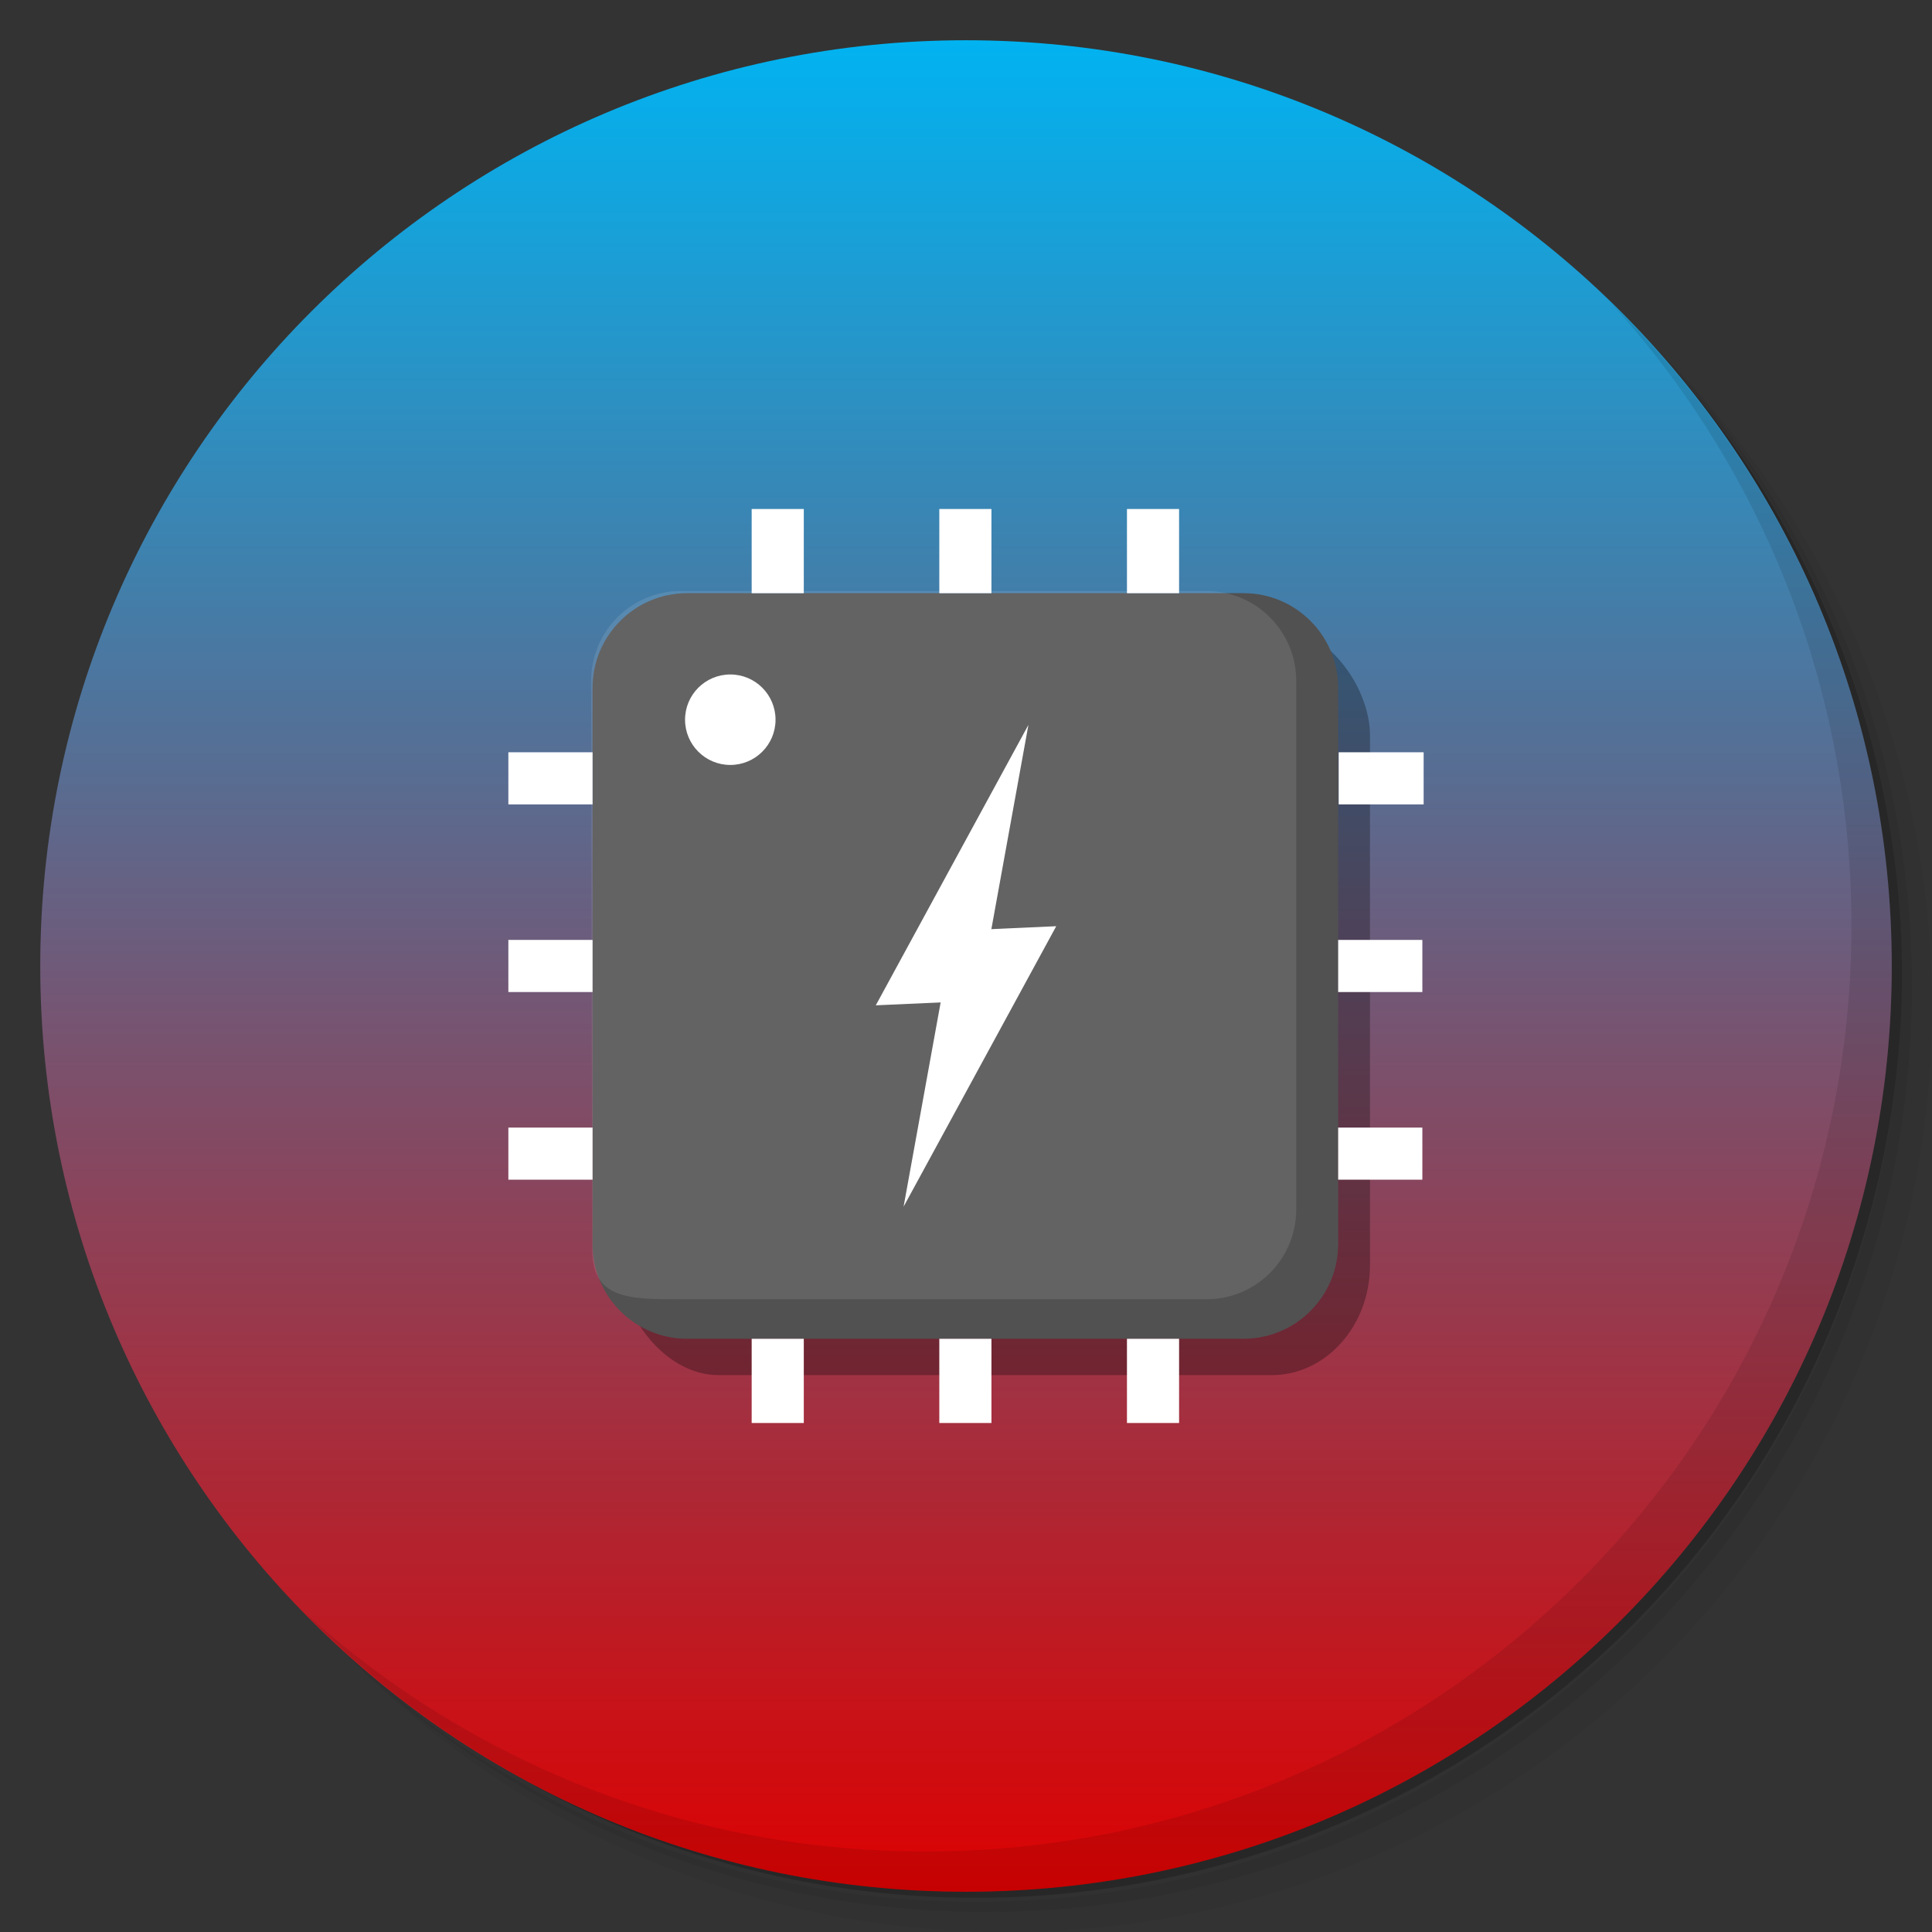 <?xml version="1.0" encoding="UTF-8" standalone="no"?>
<svg
   viewBox="0 0 48 48"
   version="1.1"
   id="svg45"
   sodipodi:docname="mod_cpu_governor_when_having_fullscreen_app_enabled.svg"
   inkscape:version="1.2 (dc2aedaf03, 2022-05-15)"
   xmlns:inkscape="http://www.inkscape.org/namespaces/inkscape"
   xmlns:sodipodi="http://sodipodi.sourceforge.net/DTD/sodipodi-0.dtd"
   xmlns="http://www.w3.org/2000/svg"
   xmlns:svg="http://www.w3.org/2000/svg"
   xmlns:rdf="http://www.w3.org/1999/02/22-rdf-syntax-ns#"
   xmlns:cc="http://creativecommons.org/ns#"
   xmlns:dc="http://purl.org/dc/elements/1.1/">
  <rect x="0" y="0" width="48" height="48" fill="#333333" stroke="none"/>
  <sodipodi:namedview
     pagecolor="#ffffff"
     bordercolor="#666666"
     borderopacity="1"
     objecttolerance="10"
     gridtolerance="10"
     guidetolerance="10"
     inkscape:pageopacity="0"
     inkscape:pageshadow="2"
     inkscape:window-width="1916"
     inkscape:window-height="1024"
     id="namedview47"
     showgrid="false"
     inkscape:zoom="5.6568543"
     inkscape:cx="56.568542"
     inkscape:cy="15.821514"
     inkscape:window-x="0"
     inkscape:window-y="1"
     inkscape:window-maximized="0"
     inkscape:current-layer="g19"
     inkscape:showpageshadow="2"
     inkscape:pagecheckerboard="0"
     inkscape:deskcolor="#d1d1d1" />
  <defs
     id="defs7">
    <linearGradient
       id="linearGradient3764"
       x1="1"
       x2="47"
       gradientUnits="userSpaceOnUse"
       gradientTransform="matrix(0,-1,1,0,-1.5e-6,48)">
      <stop
         style="stop-color:#dd0101;stop-opacity:1;"
         id="stop2"
         offset="0" />
      <stop
         offset="1"
         style="stop-color:#01b3f1;stop-opacity:1"
         id="stop4" />
    </linearGradient>
  </defs>
  <g
     id="g15">
    <path
       d="m 36.31 5 c 5.859 4.062 9.688 10.831 9.688 18.5 c 0 12.426 -10.07 22.5 -22.5 22.5 c -7.669 0 -14.438 -3.828 -18.5 -9.688 c 1.037 1.822 2.306 3.499 3.781 4.969 c 4.085 3.712 9.514 5.969 15.469 5.969 c 12.703 0 23 -10.298 23 -23 c 0 -5.954 -2.256 -11.384 -5.969 -15.469 c -1.469 -1.475 -3.147 -2.744 -4.969 -3.781 z m 4.969 3.781 c 3.854 4.113 6.219 9.637 6.219 15.719 c 0 12.703 -10.297 23 -23 23 c -6.081 0 -11.606 -2.364 -15.719 -6.219 c 4.16 4.144 9.883 6.719 16.219 6.719 c 12.703 0 23 -10.298 23 -23 c 0 -6.335 -2.575 -12.06 -6.719 -16.219 z"
       style="opacity:0.05"
       id="path9" />
    <path
       d="m 41.28 8.781 c 3.712 4.085 5.969 9.514 5.969 15.469 c 0 12.703 -10.297 23 -23 23 c -5.954 0 -11.384 -2.256 -15.469 -5.969 c 4.113 3.854 9.637 6.219 15.719 6.219 c 12.703 0 23 -10.298 23 -23 c 0 -6.081 -2.364 -11.606 -6.219 -15.719 z"
       style="opacity:0.1"
       id="path11" />
    <path
       d="m 31.25 2.375 c 8.615 3.154 14.75 11.417 14.75 21.13 c 0 12.426 -10.07 22.5 -22.5 22.5 c -9.708 0 -17.971 -6.135 -21.12 -14.75 a 23 23 0 0 0 44.875 -7 a 23 23 0 0 0 -16 -21.875 z"
       style="opacity:0.2"
       id="path13" />
  </g>
  <g
     id="g19">
    <path
       d="m 24 1 c 12.703 0 23 10.297 23 23 c 0 12.703 -10.297 23 -23 23 -12.703 0 -23 -10.297 -23 -23 0 -12.703 10.297 -23 23 -23 z"
       style="fill:url(#linearGradient3764);fill-opacity:1"
       id="path17" />
  </g>
  <g
     id="g43">
    <path
       d="m 40.03 7.531 c 3.712 4.084 5.969 9.514 5.969 15.469 0 12.703 -10.297 23 -23 23 c -5.954 0 -11.384 -2.256 -15.469 -5.969 4.178 4.291 10.01 6.969 16.469 6.969 c 12.703 0 23 -10.298 23 -23 0 -6.462 -2.677 -12.291 -6.969 -16.469 z"
       style="opacity:0.1"
       id="path41" />
  </g>
  <g
     id="g4577"
     transform="translate(0.102,-0.036)">
    <g
       id="g4592"
       transform="translate(1.952,1.932)">
      <rect
         style="opacity:1;fill:#000000;fill-opacity:0.287;stroke:none;stroke-width:1.757;stroke-miterlimit:4;stroke-dasharray:none;stroke-dashoffset:0;stroke-opacity:1"
         id="rect4594"
         width="18.624"
         height="18.624"
         x="13.359"
         y="13.645"
         ry="2.733"
         rx="2.445" />
      <path
         d="m 28.841,31.366 h -13.822 c -1.299,0 -2.351,-1.053 -2.351,-2.351 V 15.192 c 0,-1.299 1.053,-2.351 2.351,-2.351 h 13.822 c 1.299,0 2.351,1.053 2.351,2.351 v 13.822 c 0,1.298 -1.053,2.351 -2.351,2.351"
         style="fill:#515151;fill-opacity:1;fill-rule:nonzero;stroke:none;stroke-width:0.015"
         id="path18"
         inkscape:connector-curvature="0" />
      <path
         d="m 17.916,10.75 h -1.295 v 2.092 h 1.295 v -2.092"
         style="fill:#ffffff;fill-opacity:1;fill-rule:nonzero;stroke:none;stroke-width:0.015"
         id="path20"
         inkscape:connector-curvature="0" />
      <path
         d="m 22.578,10.75 h -1.295 v 2.092 h 1.295 v -2.092"
         style="fill:#ffffff;fill-opacity:1;fill-rule:nonzero;stroke:none;stroke-width:0.015"
         id="path22"
         inkscape:connector-curvature="0" />
      <path
         d="m 27.24,10.75 h -1.295 v 2.092 h 1.295 v -2.092"
         style="fill:#ffffff;fill-opacity:1;fill-rule:nonzero;stroke:none;stroke-width:0.015"
         id="path24"
         inkscape:connector-curvature="0" />
      <path
         d="m 17.916,31.366 h -1.295 v 2.092 h 1.295 v -2.092"
         style="fill:#ffffff;fill-opacity:1;fill-rule:nonzero;stroke:none;stroke-width:0.015"
         id="path26"
         inkscape:connector-curvature="0" />
      <path
         d="m 22.578,31.366 h -1.295 v 2.092 h 1.295 v -2.092"
         style="fill:#ffffff;fill-opacity:1;fill-rule:nonzero;stroke:none;stroke-width:0.015"
         id="path28"
         inkscape:connector-curvature="0" />
      <path
         d="m 27.24,31.366 h -1.295 v 2.092 h 1.295 v -2.092"
         style="fill:#ffffff;fill-opacity:1;fill-rule:nonzero;stroke:none;stroke-width:0.015"
         id="path30"
         inkscape:connector-curvature="0" />
      <path
         d="m 33.316,18.089 v -1.295 h -2.111 v 1.295 h 2.111"
         style="fill:#ffffff;fill-opacity:1;fill-rule:nonzero;stroke:none;stroke-width:0.015"
         id="path32"
         inkscape:connector-curvature="0" />
      <path
         d="m 33.284,22.751 v -1.295 h -2.092 v 1.295 h 2.092"
         style="fill:#ffffff;fill-opacity:1;fill-rule:nonzero;stroke:none;stroke-width:0.015"
         id="path34"
         inkscape:connector-curvature="0" />
      <path
         d="m 33.284,27.413 v -1.295 h -2.092 v 1.295 h 2.092"
         style="fill:#ffffff;fill-opacity:1;fill-rule:nonzero;stroke:none;stroke-width:0.015"
         id="path36"
         inkscape:connector-curvature="0" />
      <path
         d="m 12.668,18.089 v -1.295 h -2.092 v 1.295 h 2.092"
         style="fill:#ffffff;fill-opacity:1;fill-rule:nonzero;stroke:none;stroke-width:0.015"
         id="path38"
         inkscape:connector-curvature="0" />
      <path
         d="m 12.668,22.751 v -1.295 h -2.092 v 1.295 h 2.092"
         style="fill:#ffffff;fill-opacity:1;fill-rule:nonzero;stroke:none;stroke-width:0.015"
         id="path40"
         inkscape:connector-curvature="0" />
      <path
         d="m 12.668,27.413 v -1.295 h -2.092 v 1.295 h 2.092"
         style="fill:#ffffff;fill-opacity:1;fill-rule:nonzero;stroke:none;stroke-width:0.015"
         id="path42"
         inkscape:connector-curvature="0" />
      <path
         d="M 27.927,30.383 H 14.856 c -1.228,0 -2.195,0.017 -2.197,-1.216 l -0.026,-14.145 c -0.002,-1.233 0.995,-2.233 2.223,-2.233 h 13.071 c 1.228,0 2.224,1 2.224,2.233 v 13.128 c 0,1.233 -0.996,2.233 -2.224,2.233"
         style="opacity:0.105;fill:#ffffff;fill-opacity:1;fill-rule:nonzero;stroke:none;stroke-width:0.014"
         id="path18-3"
         inkscape:connector-curvature="0"
         sodipodi:nodetypes="csssssssc" />
    </g>
  </g>
  <circle
     style="opacity:1;fill:#ffffff;fill-opacity:1;stroke:none;stroke-width:2.22;stroke-miterlimit:4;stroke-dasharray:none;stroke-dashoffset:0;stroke-opacity:1"
     id="path4619-7"
     cx="18.144"
     cy="17.881"
     r="1.124" />
  <g
     id="g4533"
     transform="matrix(0.668,-0.03,0.023,0.852,8.009,4.481)">
    <g
       id="g4537"
       transform="matrix(0.793,0,0,0.793,44.307,4.593)"
       style="fill:#ffffff;fill-opacity:1;stroke:none;stroke-opacity:1">
      <path
         style="fill:#ffffff;fill-opacity:1;fill-rule:evenodd;stroke:none;stroke-width:0.2;stroke-linecap:butt;stroke-linejoin:miter;stroke-miterlimit:4;stroke-dasharray:none;stroke-opacity:1"
         d="M -22.438,22.812 H -27.25 l -2.693,10.049 z"
         id="path4514"
         inkscape:connector-curvature="0" />
      <path
         style="fill:#ffffff;fill-opacity:1;fill-rule:evenodd;stroke:none;stroke-width:0.2;stroke-linecap:butt;stroke-linejoin:miter;stroke-miterlimit:4;stroke-dasharray:none;stroke-opacity:1"
         d="m -30.991,25.42 h 4.812 l 2.693,-10.049 z"
         id="path4514-3"
         inkscape:connector-curvature="0" />
    </g>
  </g>
</svg>
